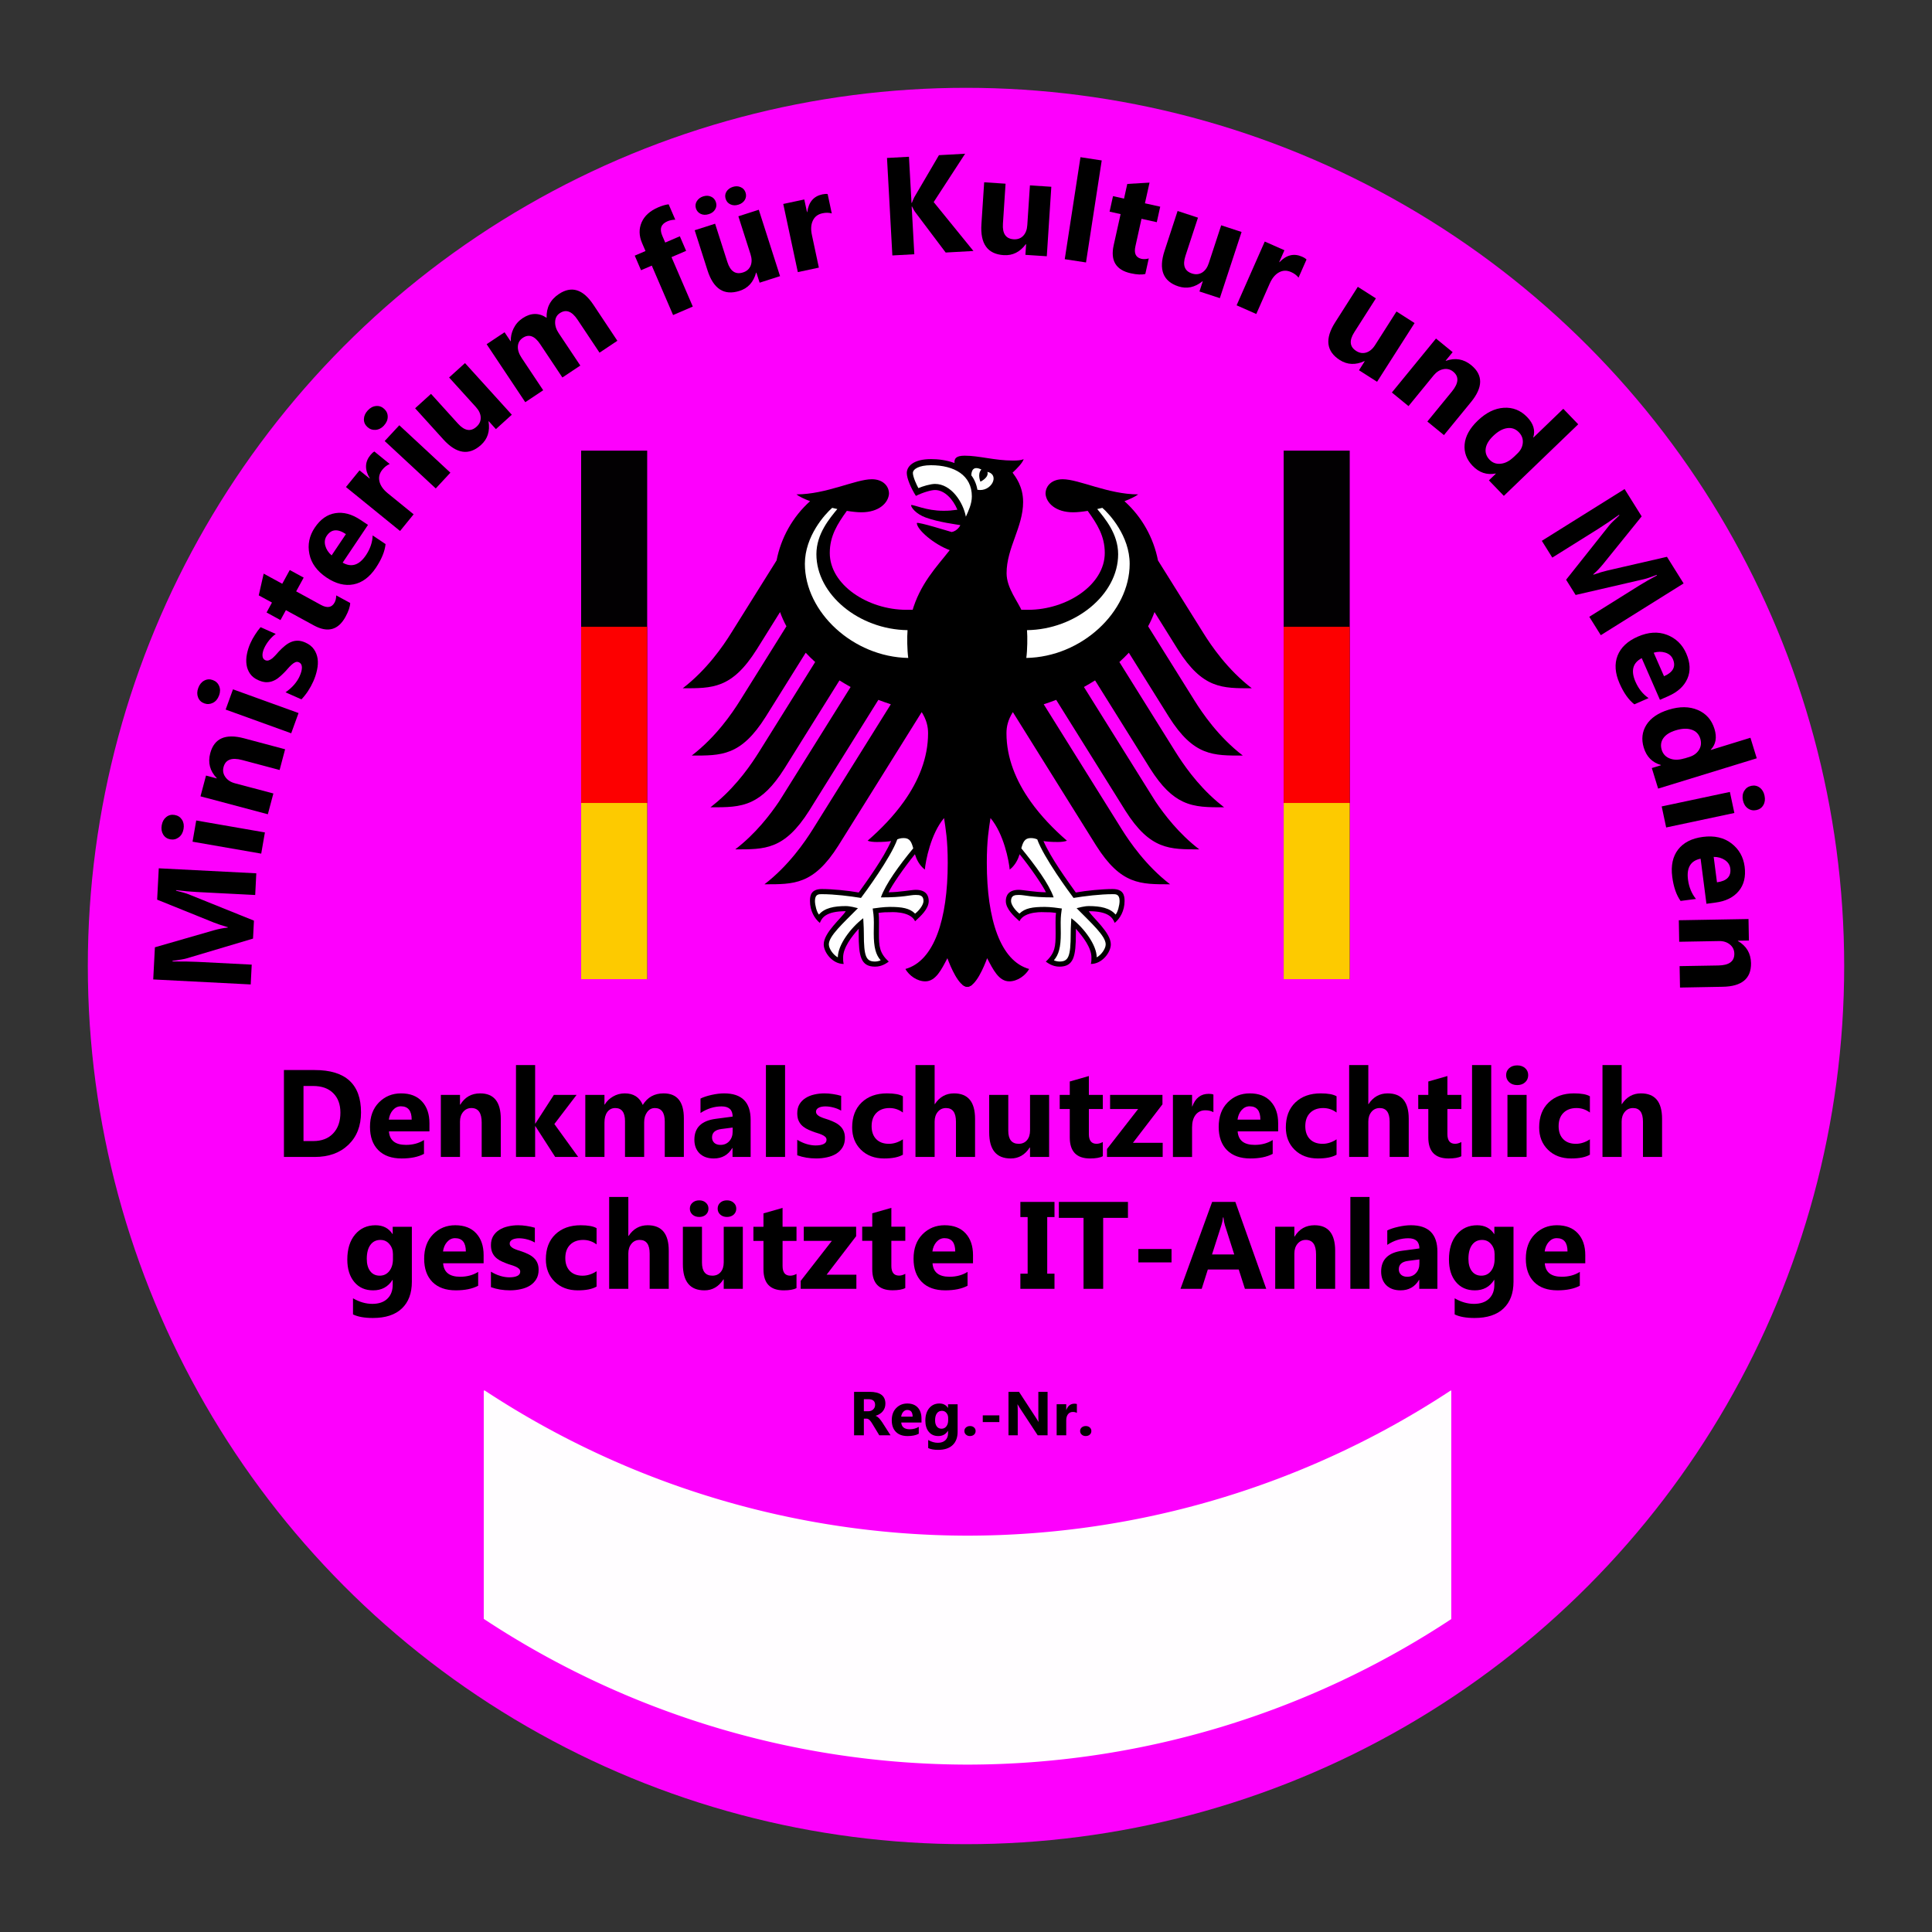 <?xml version="1.0" encoding="UTF-8" standalone="no"?>
<!-- Created with Inkscape (http://www.inkscape.org/) -->

<svg
   xmlns:dc="http://purl.org/dc/elements/1.1/"
   xmlns:cc="http://creativecommons.org/ns#"
   xmlns:rdf="http://www.w3.org/1999/02/22-rdf-syntax-ns#"
   xmlns:svg="http://www.w3.org/2000/svg"
   xmlns="http://www.w3.org/2000/svg"
   xmlns:xlink="http://www.w3.org/1999/xlink"
   xmlns:sodipodi="http://sodipodi.sourceforge.net/DTD/sodipodi-0.dtd"
   xmlns:inkscape="http://www.inkscape.org/namespaces/inkscape"
   width="44mm"
   height="44mm"
   viewBox="0 0 44 44"
   version="1.1"
   id="svg8"
   inkscape:version="0.92.3 (2405546, 2018-03-11)"
   sodipodi:docname="DRUCK_alternative.svg">
  <rect x="0" y="0" width="44" height="44" fill="#333333" stroke="none"/>
  <defs
     id="defs2">
    <circle
       style="opacity:0.99;fill:none;fill-opacity:1;stroke:none;stroke-width:0.02;stroke-linecap:round;stroke-linejoin:round;stroke-miterlimit:4;stroke-dasharray:none;stroke-dashoffset:0;stroke-opacity:1"
       id="path815-1-1"
       cx="275"
       cy="-22"
       r="15"
       transform="rotate(90)" />
  </defs>
  <sodipodi:namedview
     id="base"
     pagecolor="#ffffff"
     bordercolor="#666666"
     borderopacity="1.0"
     inkscape:pageopacity="0.0"
     inkscape:pageshadow="2"
     inkscape:zoom="5.6568542"
     inkscape:cx="75.663725"
     inkscape:cy="100.39544"
     inkscape:document-units="mm"
     inkscape:current-layer="flowRoot986-5"
     showgrid="false"
     showguides="true"
     inkscape:guide-bbox="true"
     inkscape:snap-bbox="true"
     inkscape:bbox-paths="true"
     inkscape:bbox-nodes="true"
     inkscape:snap-bbox-edge-midpoints="true"
     inkscape:snap-bbox-midpoints="true"
     inkscape:object-paths="true"
     inkscape:snap-intersection-paths="true"
     inkscape:object-nodes="true"
     inkscape:snap-smooth-nodes="true"
     inkscape:snap-midpoints="true"
     inkscape:window-width="1920"
     inkscape:window-height="1137"
     inkscape:window-x="1912"
     inkscape:window-y="1078"
     inkscape:window-maximized="1"
     inkscape:snap-global="true">
    <sodipodi:guide
       position="2,277.057"
       orientation="1,0"
       id="guide817"
       inkscape:locked="false"
       inkscape:label=""
       inkscape:color="rgb(0,0,255)" />
    <sodipodi:guide
       position="42,39.499"
       orientation="1,0"
       id="guide819"
       inkscape:locked="false"
       inkscape:label=""
       inkscape:color="rgb(0,0,255)" />
    <sodipodi:guide
       position="-13.229,2"
       orientation="0,1"
       id="guide821"
       inkscape:locked="false"
       inkscape:label=""
       inkscape:color="rgb(0,0,255)" />
    <sodipodi:guide
       position="-15.214,42.267"
       orientation="0,1"
       id="guide823"
       inkscape:locked="false"
       inkscape:label=""
       inkscape:color="rgb(0,0,255)" />
    <sodipodi:guide
       position="22,43.845"
       orientation="1,0"
       id="guide825"
       inkscape:locked="false"
       inkscape:label=""
       inkscape:color="rgb(0,0,255)" />
    <sodipodi:guide
       position="5.75,21.58"
       orientation="0,1"
       id="guide827"
       inkscape:locked="false"
       inkscape:label=""
       inkscape:color="rgb(0,0,255)" />
    <sodipodi:guide
       position="33,8.232"
       orientation="1,0"
       id="guide1406"
       inkscape:locked="false"
       inkscape:label=""
       inkscape:color="rgb(0,0,255)" />
    <sodipodi:guide
       position="14,40.504"
       orientation="1,0"
       id="guide1408"
       inkscape:locked="false"
       inkscape:label=""
       inkscape:color="rgb(0,0,255)" />
    <sodipodi:guide
       position="11,8.971"
       orientation="1,0"
       id="guide1504"
       inkscape:locked="false" />
    <sodipodi:guide
       position="34.5,8.004"
       orientation="1,0"
       id="guide1506"
       inkscape:locked="false" />
    <sodipodi:guide
       position="8.252,3.875"
       orientation="0,1"
       id="guide1508"
       inkscape:locked="false" />
    <sodipodi:guide
       position="35.097,12.381"
       orientation="0,1"
       id="guide977"
       inkscape:locked="false" />
  </sodipodi:namedview>
  <g
     inkscape:label="Layer 1"
     inkscape:groupmode="layer"
     id="layer1"
     transform="translate(0,-253)">
    <circle
       style="opacity:0.99;fill:#ff00ff;fill-opacity:1;stroke:none;stroke-width:0.026;stroke-linecap:round;stroke-linejoin:round;stroke-miterlimit:4;stroke-dasharray:none;stroke-dashoffset:0;stroke-opacity:1"
       id="path815"
       cx="22"
       cy="275"
       r="20" />
    <g
       id="g873"
       transform="matrix(0.054,0,0,0.054,15.549,263.378)">
      <g
         id="right">
        <path
           id="path848"
           d="m 118,65 h 27.65 c 16.26,0 32.34,-10.5 32.34,-23.98 0,-7.16 -3.21,-12.19 -7.2,-17.75 -2.34,0.38 -4.47,0.6 -6.14,0.6 -7.37,0 -11.36,-3.94 -11.64,-7.81 0,-3.49 2.82,-6.13 7.23,-6.13 6.85,0 19.27,6.39 31.83,6.39 -1.25,0.94 -3.3,1.92 -5.78,2.87 7.36,6.59 12.28,15.47 14.14,24.99 l 19.23,30.75 c 3.22,5.17 10.06,15.27 20.34,23.16 -12.43,0 -20.68,0.3 -31.19,-16.36 l -9.85,-15.78 c -0.73,2.05 -1.64,4.05 -2.69,6 l 19.59,31.36 c 3.27,5.22 10.01,15.23 20.35,23.16 -12.44,0 -20.69,0.3 -31.19,-16.35 L 188.14,83.1 c -1.25,1.35 -2.59,2.65 -3.99,3.92 l 23.8,38.12 c 2.96,4.69 8.7,13.28 17.39,20.73 l 2.96,2.42 c -6.65,0 -12.11,0.06 -17.35,-2.41 -4.56,-2.14 -8.96,-6.21 -13.84,-13.95 L 173.9,94.77 c -1.53,0.96 -3.09,1.89 -4.7,2.78 l 28.32,45.34 1.88,2.99 c 3.69,5.45 9.79,13.51 18.45,20.15 -12.43,0 -20.67,0.29 -31.2,-16.35 l -2.36,-3.8 -26.79,-42.9 c -1.73,0.66 -3.48,1.28 -5.26,1.86 l 25.62,41.04 7.33,11.74 c 3.22,5.13 10.1,15.27 20.34,23.14 -12.43,0 -20.67,0.28 -31.19,-16.36 l -11.57,-18.52 -23.55,-37.74 c -2.03,3.24 -2.69,6.07 -2.69,8.9 0,10.43 4.02,20.16 10.2,28.84 4.28,6.02 9.6,11.55 15.3,16.5 -0.88,0.39 -2.43,0.54 -3.87,0.54 -2.87,0 -4.73,-0.17 -6.03,-0.39 3.22,7.32 10.15,16.79 13.64,21.69 4.56,-0.82 11.19,-1.46 15.53,-1.46 4.53,0 5.04,2.66 5.04,5.03 0,4.13 -1.92,7.43 -4.17,9.26 -0.83,-2.15 -2.54,-4.94 -10.92,-4.94 1.61,2.76 9.29,8.98 9.29,13.99 0,3.3 -3.62,8.26 -8.42,8.26 0.28,-1.07 0.24,-2.06 0.24,-2.79 0,-4.03 -3.57,-8.77 -6.6,-12.08 0.09,0.98 0.04,0.88 0.04,2.02 0,9.58 -0.87,13.98 -6.94,13.98 -2.98,0 -5.03,-1.64 -5.74,-2.12 3.94,-3.65 4.14,-6.49 4.14,-11.87 l -0.03,-4.65 c -0.01,-1.22 0.02,-2.84 0.2,-4.02 -2.17,-0.3 -3.04,-0.3 -4.72,-0.3 0,0 -8.63,-0.68 -10.71,3.81 -2.34,-2.15 -5.74,-5.18 -5.74,-8.54 0,-2.2 1.05,-4.71 5.49,-4.71 1.68,0 6.98,1.03 11.42,1.03 -1.2,-2.66 -6.5,-10.41 -11.09,-16.04 -0.7,2.19 -1.78,4.56 -4.18,6.48 -0.33,-3.61 -2.46,-15.05 -8.11,-21.74 -0.66,4.51 -1.55,9.15 -1.55,18.93 0,23.79 5.72,41.36 17.86,44.73 -1.58,2.76 -4.93,5.21 -8.39,5.21 -4.44,0 -6.85,-5.03 -9.33,-9.76 -1.28,3.51 -4.83,12.07 -8.38,12.07 -0.7,0 -1.48,-0.38 -2,-0.85 z"
           inkscape:connector-curvature="0" />
        <path
           id="path850"
           d="m 188.49,45.61 c 0,-11.72 -8.52,-21 -11.52,-23.61 l -2.16,0.5 c 3.18,3.9 8.82,10.42 8.82,19.05 0,17 -17.96,31.75 -38.44,32.03 0.24,2.9 0.16,8.4 -0.29,11.72 23.25,-0.41 43.59,-19.33 43.59,-39.69 z m -32.06,140.68 c -9.91,0 -12.07,-1.04 -14.68,-1.04 -1.68,0 -3.29,0.17 -3.29,2.55 0,1.66 1.87,4.06 3.54,5.33 2.34,-2.32 5.54,-2.83 10.71,-2.83 2.41,0 5.71,0.47 7.17,0.68 -0.2,1.43 -0.49,3.27 -0.49,5.86 0,1.38 0.05,2.97 0.05,4.66 0,5.87 -0.86,8.97 -2.91,11.31 0.45,0.27 1.64,0.53 2.33,0.53 3.79,0 4.76,-1.96 4.76,-11.83 0,-2.98 0.26,-5.72 0.26,-6.44 5.3,4.04 10.71,11.28 10.71,16.5 1.73,-0.87 3.79,-3.5 3.79,-5.47 0,-3.55 -5.97,-8.86 -12.27,-15.26 0.88,-0.21 3.22,-0.89 5.14,-0.89 4.97,0 8.97,0.82 11.3,3.58 0.93,-1 1.69,-4.01 1.69,-5.74 0,-2.98 -1.71,-2.86 -2.94,-2.86 -5.28,0 -11.81,0.82 -16.48,1.58 -1.7,-2.25 -12.51,-16.9 -15.31,-24.7 -0.81,-0.3 -1.44,-0.54 -2.76,-0.54 -2.61,0 -3.27,1.83 -3.96,4.32 5.97,7.25 11.7,15.11 13.64,20.7 z"
           inkscape:connector-curvature="0"
           style="fill:#ffffff" />
      </g>
      <use
         id="use853"
         transform="scale(-1,1)"
         x="-240"
         xlink:href="#right"
         y="0"
         width="100%"
         height="100%" />
      <path
         id="path855"
         d="m 96.67,66 c 3.37,-12.02 10.46,-19.17 15.93,-26.17 -6.56,-2.39 -13.88,-8.62 -13.88,-11.45 0.83,-0.48 13.41,3.47 14.71,3.82 2.37,-0.46 3.64,-2.69 3.64,-2.92 -1.34,-0.23 -9.23,-1.24 -14.62,-3.21 -4.09,-1.5 -6.17,-4.22 -6.17,-5.25 1.32,-0.22 6.3,2.41 13.63,2.41 2.71,0 3.23,-0.11 5.93,-0.44 -1.89,-4.5 -5.45,-8.31 -9.44,-8.31 -1.61,0 -5.12,1 -8.06,2.48 -2.05,-3.19 -3.85,-7.37 -3.85,-9.66 0,-2.7 2.67,-5.86 10.2,-5.86 2.81,0 6.34,0.34 9.92,1.65 C 114.45,1.1 115.4,0 118.92,0 c 6.19,0 12.55,2.05 20.33,2.05 2.01,0 3.38,-0.09 4.54,-0.58 -0.5,1.56 -2.69,3.84 -4.68,5.69 1.23,1.69 4.44,5.77 4.44,12.37 0,10.6 -6.97,19.34 -6.97,30.04 0,6.37 4.89,11.99 6.68,16.43 z"
         inkscape:connector-curvature="0" />
      <path
         id="path857"
         d="m 119.41,25.73 c 1.08,-2.44 2.52,-5.36 2.52,-8.57 0,-8.9 -7.37,-13.14 -17.24,-13.14 -5.07,0 -7.63,1.64 -7.63,3.28 0,1.64 1.67,5.26 2.33,6.38 1.82,-0.8 5.1,-1.77 7.01,-1.77 6.77,0 11.83,7.59 13.01,13.82 z m 4.86,-11.36 c 5.76,1.12 9.69,-6.25 4.22,-7.56 0.76,2.43 -2.94,4.15 -2.94,4.15 0,0 -1.4,-3.28 0.41,-5.12 -3.34,-1.64 -4.19,0.35 -4.26,2.43 1.32,1.75 2.19,3.81 2.57,6.1 z"
         inkscape:connector-curvature="0"
         style="fill:#ffffff" />
    </g>
    <circle
       style="opacity:0.99;fill:none;fill-opacity:1;stroke:none;stroke-width:0.021;stroke-linecap:round;stroke-linejoin:round;stroke-miterlimit:4;stroke-dasharray:none;stroke-dashoffset:0;stroke-opacity:1"
       id="path815-1"
       cx="275"
       cy="-22"
       transform="rotate(90)"
       r="16.25" />
    <g
       aria-label="Geschütztes IT Industriedenkmal"
       transform="matrix(0.265,0,0,0.265,-79.046,222.942)"
       style="font-style:normal;font-variant:normal;font-weight:normal;font-stretch:normal;font-size:26.667px;line-height:1.25;font-family:'Anything Better';-inkscape-font-specification:'Anything Better, Normal';font-variant-ligatures:normal;font-variant-caps:normal;font-variant-numeric:normal;font-feature-settings:normal;text-align:center;letter-spacing:0px;word-spacing:0px;writing-mode:lr-tb;text-anchor:middle;fill:#000000;fill-opacity:1;stroke:none"
       id="flowRoot986">
      <g
         transform="translate(298.757,109.605)"
         style="font-style:normal;font-variant:normal;font-weight:normal;font-stretch:normal;font-size:26.667px;line-height:1.25;font-family:Ebrima;-inkscape-font-specification:Ebrima;font-variant-ligatures:normal;font-variant-caps:normal;font-variant-numeric:normal;font-feature-settings:normal;text-align:center;letter-spacing:0px;word-spacing:0px;writing-mode:lr-tb;text-anchor:middle;fill:#000000;fill-opacity:1;stroke:none"
         id="flowRoot1264" />
      <g
         aria-label="Denkmalschutzrechtlich geschütze IT-Anlage"
         transform="translate(363.032,107.056)"
         style="font-style:normal;font-variant:normal;font-weight:normal;font-stretch:normal;font-size:26.667px;line-height:1.25;font-family:'Anything Better';-inkscape-font-specification:'Anything Better, Normal';font-variant-ligatures:normal;font-variant-caps:normal;font-variant-numeric:normal;font-feature-settings:normal;text-align:center;letter-spacing:0px;word-spacing:0px;writing-mode:lr-tb;text-anchor:middle;fill:#000000;fill-opacity:1;stroke:none"
         id="flowRoot1272">
        <path
           d="m -40.344,105.8 v -7.469 h 2.646 q 3.979,0 3.979,3.641 0,1.745 -1.089,2.786 -1.083,1.042 -2.891,1.042 z m 1.682,-6.099 v 4.734 h 0.833 q 1.094,0 1.714,-0.656 0.625,-0.656 0.625,-1.786 0,-1.068 -0.62,-1.677 -0.615,-0.615 -1.729,-0.615 z"
           style="font-style:normal;font-variant:normal;font-weight:bold;font-stretch:normal;font-size:10.667px;font-family:Ebrima;-inkscape-font-specification:'Ebrima Bold'"
           id="path1282"
           inkscape:connector-curvature="0" />
        <path
           d="m -27.839,103.602 h -3.479 q 0.083,1.161 1.464,1.161 0.88,0 1.547,-0.417 v 1.188 q -0.74,0.396 -1.922,0.396 -1.292,0 -2.005,-0.714 -0.714,-0.719 -0.714,-2 0,-1.328 0.771,-2.104 0.771,-0.776 1.896,-0.776 1.167,0 1.802,0.693 0.641,0.693 0.641,1.88 z m -1.526,-1.01 q 0,-1.146 -0.927,-1.146 -0.396,0 -0.688,0.328 -0.286,0.328 -0.349,0.818 z"
           style="font-style:normal;font-variant:normal;font-weight:bold;font-stretch:normal;font-size:10.667px;font-family:Ebrima;-inkscape-font-specification:'Ebrima Bold'"
           id="path1284"
           inkscape:connector-curvature="0" />
        <path
           d="m -21.708,105.8 h -1.641 v -2.964 q 0,-1.24 -0.885,-1.24 -0.427,0 -0.703,0.328 -0.276,0.328 -0.276,0.833 v 3.042 h -1.646 v -5.333 h 1.646 v 0.844 h 0.021 q 0.589,-0.974 1.714,-0.974 1.771,0 1.771,2.198 z"
           style="font-style:normal;font-variant:normal;font-weight:bold;font-stretch:normal;font-size:10.667px;font-family:Ebrima;-inkscape-font-specification:'Ebrima Bold'"
           id="path1286"
           inkscape:connector-curvature="0" />
        <path
           d="m -15.057,105.8 h -1.974 l -1.703,-2.646 h -0.021 v 2.646 h -1.646 v -7.896 h 1.646 v 5.026 h 0.021 l 1.589,-2.464 h 1.953 l -1.911,2.505 z"
           style="font-style:normal;font-variant:normal;font-weight:bold;font-stretch:normal;font-size:10.667px;font-family:Ebrima;-inkscape-font-specification:'Ebrima Bold'"
           id="path1288"
           inkscape:connector-curvature="0" />
        <path
           d="m -5.974,105.8 h -1.641 v -3.042 q 0,-1.161 -0.854,-1.161 -0.406,0 -0.661,0.349 -0.255,0.349 -0.255,0.87 v 2.984 h -1.646 v -3.073 q 0,-1.13 -0.839,-1.13 -0.422,0 -0.677,0.333 -0.25,0.333 -0.25,0.906 v 2.964 h -1.646 v -5.333 h 1.646 v 0.833 h 0.021 q 0.255,-0.427 0.714,-0.693 0.464,-0.271 1.01,-0.271 1.13,0 1.547,0.995 0.609,-0.995 1.792,-0.995 1.74,0 1.74,2.146 z"
           style="font-style:normal;font-variant:normal;font-weight:bold;font-stretch:normal;font-size:10.667px;font-family:Ebrima;-inkscape-font-specification:'Ebrima Bold'"
           id="path1290"
           inkscape:connector-curvature="0" />
        <path
           d="M -0.234,105.8 H -1.792 v -0.766 h -0.021 q -0.536,0.896 -1.589,0.896 -0.776,0 -1.224,-0.438 -0.443,-0.443 -0.443,-1.177 0,-1.552 1.839,-1.792 l 1.448,-0.193 q 0,-0.875 -0.948,-0.875 -0.953,0 -1.813,0.568 v -1.24 q 0.344,-0.177 0.938,-0.312 0.599,-0.135 1.089,-0.135 2.281,0 2.281,2.276 z m -1.547,-2.167 v -0.359 l -0.969,0.125 q -0.802,0.104 -0.802,0.724 0,0.281 0.193,0.464 0.198,0.177 0.531,0.177 0.464,0 0.755,-0.318 0.292,-0.323 0.292,-0.812 z"
           style="font-style:normal;font-variant:normal;font-weight:bold;font-stretch:normal;font-size:10.667px;font-family:Ebrima;-inkscape-font-specification:'Ebrima Bold'"
           id="path1292"
           inkscape:connector-curvature="0" />
        <path
           d="M 2.724,105.8 H 1.078 v -7.896 h 1.646 z"
           style="font-style:normal;font-variant:normal;font-weight:bold;font-stretch:normal;font-size:10.667px;font-family:Ebrima;-inkscape-font-specification:'Ebrima Bold'"
           id="path1294"
           inkscape:connector-curvature="0" />
        <path
           d="m 3.771,105.659 v -1.333 q 0.406,0.245 0.807,0.365 0.406,0.12 0.766,0.12 0.438,0 0.688,-0.12 0.255,-0.12 0.255,-0.365 0,-0.156 -0.115,-0.26 -0.115,-0.104 -0.297,-0.182 -0.177,-0.078 -0.391,-0.141 -0.214,-0.062 -0.411,-0.141 -0.318,-0.12 -0.562,-0.255 -0.24,-0.141 -0.406,-0.323 -0.161,-0.182 -0.25,-0.422 -0.083,-0.24 -0.083,-0.568 0,-0.448 0.193,-0.771 0.198,-0.323 0.521,-0.526 0.328,-0.208 0.745,-0.302 0.422,-0.099 0.875,-0.099 0.354,0 0.719,0.057 0.365,0.052 0.719,0.156 v 1.271 q -0.312,-0.182 -0.672,-0.271 -0.354,-0.094 -0.698,-0.094 -0.161,0 -0.307,0.031 -0.141,0.026 -0.25,0.083 -0.109,0.052 -0.172,0.141 -0.062,0.083 -0.062,0.193 0,0.146 0.094,0.25 0.094,0.104 0.245,0.182 0.151,0.073 0.333,0.135 0.188,0.057 0.37,0.12 0.328,0.115 0.594,0.25 0.266,0.135 0.453,0.318 0.193,0.182 0.292,0.427 0.104,0.245 0.104,0.583 0,0.474 -0.208,0.812 -0.203,0.333 -0.547,0.547 -0.339,0.208 -0.786,0.302 -0.443,0.099 -0.922,0.099 -0.88,0 -1.63,-0.271 z"
           style="font-style:normal;font-variant:normal;font-weight:bold;font-stretch:normal;font-size:10.667px;font-family:Ebrima;-inkscape-font-specification:'Ebrima Bold'"
           id="path1296"
           inkscape:connector-curvature="0" />
        <path
           d="m 12.849,105.607 q -0.557,0.323 -1.609,0.323 -1.229,0 -1.99,-0.745 -0.76,-0.745 -0.76,-1.922 0,-1.359 0.812,-2.141 0.818,-0.786 2.182,-0.786 0.943,0 1.365,0.25 v 1.396 q -0.516,-0.385 -1.151,-0.385 -0.708,0 -1.125,0.417 -0.411,0.411 -0.411,1.141 0,0.708 0.396,1.115 0.396,0.401 1.089,0.401 0.615,0 1.203,-0.385 z"
           style="font-style:normal;font-variant:normal;font-weight:bold;font-stretch:normal;font-size:10.667px;font-family:Ebrima;-inkscape-font-specification:'Ebrima Bold'"
           id="path1298"
           inkscape:connector-curvature="0" />
        <path
           d="m 19.052,105.8 h -1.641 v -3.031 q 0,-1.172 -0.854,-1.172 -0.438,0 -0.708,0.328 -0.271,0.328 -0.271,0.833 v 3.042 H 13.932 v -7.896 h 1.646 v 3.354 h 0.021 q 0.604,-0.922 1.641,-0.922 1.812,0 1.812,2.188 z"
           style="font-style:normal;font-variant:normal;font-weight:bold;font-stretch:normal;font-size:10.667px;font-family:Ebrima;-inkscape-font-specification:'Ebrima Bold'"
           id="path1300"
           inkscape:connector-curvature="0" />
        <path
           d="m 25.417,105.8 h -1.641 v -0.812 H 23.75 q -0.609,0.943 -1.63,0.943 -1.854,0 -1.854,-2.245 v -3.219 h 1.641 v 3.073 q 0,1.13 0.896,1.13 0.443,0 0.708,-0.307 0.266,-0.312 0.266,-0.844 v -3.052 h 1.641 z"
           style="font-style:normal;font-variant:normal;font-weight:bold;font-stretch:normal;font-size:10.667px;font-family:Ebrima;-inkscape-font-specification:'Ebrima Bold'"
           id="path1302"
           inkscape:connector-curvature="0" />
        <path
           d="m 30.031,105.737 q -0.365,0.193 -1.099,0.193 -1.74,0 -1.74,-1.807 v -2.443 h -0.865 v -1.214 h 0.865 v -1.151 l 1.641,-0.469 v 1.62 h 1.198 v 1.214 h -1.198 v 2.156 q 0,0.833 0.661,0.833 0.26,0 0.536,-0.151 z"
           style="font-style:normal;font-variant:normal;font-weight:bold;font-stretch:normal;font-size:10.667px;font-family:Ebrima;-inkscape-font-specification:'Ebrima Bold'"
           id="path1304"
           inkscape:connector-curvature="0" />
        <path
           d="m 35.177,105.8 h -4.786 v -0.682 l 2.677,-3.438 h -2.411 v -1.214 h 4.5 v 0.812 l -2.536,3.307 h 2.557 z"
           style="font-style:normal;font-variant:normal;font-weight:bold;font-stretch:normal;font-size:10.667px;font-family:Ebrima;-inkscape-font-specification:'Ebrima Bold'"
           id="path1306"
           inkscape:connector-curvature="0" />
        <path
           d="m 39.536,101.951 q -0.297,-0.161 -0.693,-0.161 -0.536,0 -0.839,0.396 -0.302,0.391 -0.302,1.068 v 2.547 H 36.057 v -5.333 h 1.646 v 0.99 h 0.021 q 0.391,-1.083 1.406,-1.083 0.26,0 0.406,0.062 z"
           style="font-style:normal;font-variant:normal;font-weight:bold;font-stretch:normal;font-size:10.667px;font-family:Ebrima;-inkscape-font-specification:'Ebrima Bold'"
           id="path1308"
           inkscape:connector-curvature="0" />
        <path
           d="M 45.099,103.602 H 41.62 q 0.083,1.161 1.464,1.161 0.88,0 1.547,-0.417 v 1.188 q -0.74,0.396 -1.922,0.396 -1.292,0 -2.005,-0.714 -0.714,-0.719 -0.714,-2 0,-1.328 0.771,-2.104 0.771,-0.776 1.896,-0.776 1.167,0 1.802,0.693 0.641,0.693 0.641,1.88 z m -1.526,-1.01 q 0,-1.146 -0.927,-1.146 -0.396,0 -0.688,0.328 -0.286,0.328 -0.349,0.818 z"
           style="font-style:normal;font-variant:normal;font-weight:bold;font-stretch:normal;font-size:10.667px;font-family:Ebrima;-inkscape-font-specification:'Ebrima Bold'"
           id="path1310"
           inkscape:connector-curvature="0" />
        <path
           d="m 50.12,105.607 q -0.557,0.323 -1.609,0.323 -1.229,0 -1.99,-0.745 -0.76,-0.745 -0.76,-1.922 0,-1.359 0.812,-2.141 0.818,-0.786 2.182,-0.786 0.943,0 1.365,0.25 v 1.396 q -0.516,-0.385 -1.151,-0.385 -0.708,0 -1.125,0.417 -0.411,0.411 -0.411,1.141 0,0.708 0.396,1.115 0.396,0.401 1.089,0.401 0.615,0 1.203,-0.385 z"
           style="font-style:normal;font-variant:normal;font-weight:bold;font-stretch:normal;font-size:10.667px;font-family:Ebrima;-inkscape-font-specification:'Ebrima Bold'"
           id="path1312"
           inkscape:connector-curvature="0" />
        <path
           d="m 56.323,105.8 h -1.641 v -3.031 q 0,-1.172 -0.854,-1.172 -0.438,0 -0.708,0.328 -0.271,0.328 -0.271,0.833 v 3.042 h -1.646 v -7.896 h 1.646 v 3.354 h 0.021 q 0.604,-0.922 1.641,-0.922 1.812,0 1.812,2.188 z"
           style="font-style:normal;font-variant:normal;font-weight:bold;font-stretch:normal;font-size:10.667px;font-family:Ebrima;-inkscape-font-specification:'Ebrima Bold'"
           id="path1314"
           inkscape:connector-curvature="0" />
        <path
           d="m 60.844,105.737 q -0.365,0.193 -1.099,0.193 -1.74,0 -1.74,-1.807 v -2.443 h -0.865 v -1.214 h 0.865 v -1.151 l 1.641,-0.469 v 1.62 h 1.198 v 1.214 h -1.198 v 2.156 q 0,0.833 0.661,0.833 0.26,0 0.536,-0.151 z"
           style="font-style:normal;font-variant:normal;font-weight:bold;font-stretch:normal;font-size:10.667px;font-family:Ebrima;-inkscape-font-specification:'Ebrima Bold'"
           id="path1316"
           inkscape:connector-curvature="0" />
        <path
           d="m 63.411,105.8 h -1.646 v -7.896 h 1.646 z"
           style="font-style:normal;font-variant:normal;font-weight:bold;font-stretch:normal;font-size:10.667px;font-family:Ebrima;-inkscape-font-specification:'Ebrima Bold'"
           id="path1318"
           inkscape:connector-curvature="0" />
        <path
           d="m 65.641,99.623 q -0.417,0 -0.682,-0.245 -0.266,-0.25 -0.266,-0.609 0,-0.37 0.266,-0.604 0.266,-0.234 0.682,-0.234 0.422,0 0.682,0.234 0.266,0.234 0.266,0.604 0,0.375 -0.266,0.615 -0.26,0.24 -0.682,0.24 z m 0.812,6.177 H 64.807 v -5.333 h 1.646 z"
           style="font-style:normal;font-variant:normal;font-weight:bold;font-stretch:normal;font-size:10.667px;font-family:Ebrima;-inkscape-font-specification:'Ebrima Bold'"
           id="path1320"
           inkscape:connector-curvature="0" />
        <path
           d="m 71.891,105.607 q -0.557,0.323 -1.609,0.323 -1.229,0 -1.99,-0.745 -0.76,-0.745 -0.76,-1.922 0,-1.359 0.812,-2.141 0.818,-0.786 2.182,-0.786 0.943,0 1.365,0.25 v 1.396 q -0.516,-0.385 -1.151,-0.385 -0.708,0 -1.125,0.417 -0.411,0.411 -0.411,1.141 0,0.708 0.396,1.115 0.396,0.401 1.089,0.401 0.615,0 1.203,-0.385 z"
           style="font-style:normal;font-variant:normal;font-weight:bold;font-stretch:normal;font-size:10.667px;font-family:Ebrima;-inkscape-font-specification:'Ebrima Bold'"
           id="path1322"
           inkscape:connector-curvature="0" />
        <path
           d="m 78.094,105.8 h -1.641 v -3.031 q 0,-1.172 -0.854,-1.172 -0.438,0 -0.708,0.328 -0.271,0.328 -0.271,0.833 v 3.042 h -1.646 v -7.896 h 1.646 v 3.354 h 0.021 q 0.604,-0.922 1.641,-0.922 1.812,0 1.812,2.188 z"
           style="font-style:normal;font-variant:normal;font-weight:bold;font-stretch:normal;font-size:10.667px;font-family:Ebrima;-inkscape-font-specification:'Ebrima Bold'"
           id="path1324"
           inkscape:connector-curvature="0" />
        <path
           d="m -29.35,116.524 q 0,1.484 -0.859,2.297 -0.859,0.818 -2.49,0.818 -1.078,0 -1.708,-0.307 v -1.385 q 0.823,0.479 1.661,0.479 0.833,0 1.292,-0.443 0.458,-0.438 0.458,-1.193 v -0.422 h -0.021 q -0.562,0.896 -1.661,0.896 -1.021,0 -1.62,-0.719 -0.599,-0.719 -0.599,-1.927 0,-1.354 0.667,-2.151 0.667,-0.797 1.755,-0.797 0.974,0 1.458,0.75 h 0.021 v -0.62 h 1.646 z m -1.625,-1.953 v -0.422 q 0,-0.505 -0.302,-0.859 -0.297,-0.359 -0.776,-0.359 -0.547,0 -0.859,0.427 -0.312,0.427 -0.312,1.203 0,0.667 0.297,1.057 0.297,0.385 0.812,0.385 0.51,0 0.823,-0.391 0.318,-0.396 0.318,-1.042 z"
           style="font-style:normal;font-variant:normal;font-weight:bold;font-stretch:normal;font-size:10.667px;font-family:Ebrima;-inkscape-font-specification:'Ebrima Bold'"
           id="path1326"
           inkscape:connector-curvature="0" />
        <path
           d="m -23.183,114.935 h -3.479 q 0.083,1.161 1.464,1.161 0.88,0 1.547,-0.417 v 1.188 q -0.74,0.396 -1.922,0.396 -1.292,0 -2.005,-0.714 -0.714,-0.719 -0.714,-2 0,-1.328 0.771,-2.104 0.771,-0.776 1.896,-0.776 1.167,0 1.802,0.693 0.641,0.693 0.641,1.88 z m -1.526,-1.01 q 0,-1.146 -0.927,-1.146 -0.396,0 -0.688,0.328 -0.286,0.328 -0.349,0.818 z"
           style="font-style:normal;font-variant:normal;font-weight:bold;font-stretch:normal;font-size:10.667px;font-family:Ebrima;-inkscape-font-specification:'Ebrima Bold'"
           id="path1328"
           inkscape:connector-curvature="0" />
        <path
           d="m -22.553,116.993 v -1.333 q 0.406,0.245 0.807,0.365 0.406,0.12 0.766,0.12 0.438,0 0.688,-0.12 0.255,-0.12 0.255,-0.365 0,-0.156 -0.115,-0.26 -0.115,-0.104 -0.297,-0.182 -0.177,-0.078 -0.391,-0.141 -0.214,-0.062 -0.411,-0.141 -0.318,-0.12 -0.562,-0.255 -0.24,-0.141 -0.406,-0.323 -0.161,-0.182 -0.25,-0.422 -0.083,-0.24 -0.083,-0.568 0,-0.448 0.193,-0.771 0.198,-0.323 0.521,-0.526 0.328,-0.208 0.745,-0.302 0.422,-0.099 0.875,-0.099 0.354,0 0.719,0.057 0.365,0.052 0.719,0.156 v 1.271 q -0.312,-0.182 -0.672,-0.271 -0.354,-0.094 -0.698,-0.094 -0.161,0 -0.307,0.031 -0.141,0.026 -0.25,0.083 -0.109,0.052 -0.172,0.141 -0.062,0.083 -0.062,0.193 0,0.146 0.094,0.25 0.094,0.104 0.245,0.182 0.151,0.073 0.333,0.135 0.188,0.057 0.37,0.12 0.328,0.115 0.594,0.25 0.266,0.135 0.453,0.318 0.193,0.182 0.292,0.427 0.104,0.245 0.104,0.583 0,0.474 -0.208,0.812 -0.203,0.333 -0.547,0.547 -0.339,0.208 -0.786,0.302 -0.443,0.099 -0.922,0.099 -0.88,0 -1.63,-0.271 z"
           style="font-style:normal;font-variant:normal;font-weight:bold;font-stretch:normal;font-size:10.667px;font-family:Ebrima;-inkscape-font-specification:'Ebrima Bold'"
           id="path1330"
           inkscape:connector-curvature="0" />
        <path
           d="m -13.475,116.941 q -0.557,0.323 -1.609,0.323 -1.229,0 -1.99,-0.745 -0.76,-0.745 -0.76,-1.922 0,-1.359 0.812,-2.141 0.818,-0.786 2.182,-0.786 0.943,0 1.365,0.25 v 1.396 q -0.516,-0.385 -1.151,-0.385 -0.708,0 -1.125,0.417 -0.411,0.411 -0.411,1.141 0,0.708 0.396,1.115 0.396,0.401 1.089,0.401 0.615,0 1.203,-0.385 z"
           style="font-style:normal;font-variant:normal;font-weight:bold;font-stretch:normal;font-size:10.667px;font-family:Ebrima;-inkscape-font-specification:'Ebrima Bold'"
           id="path1332"
           inkscape:connector-curvature="0" />
        <path
           d="m -7.272,117.133 h -1.641 v -3.031 q 0,-1.172 -0.854,-1.172 -0.438,0 -0.708,0.328 -0.271,0.328 -0.271,0.833 v 3.042 h -1.646 v -7.896 h 1.646 v 3.354 h 0.021 q 0.604,-0.922 1.641,-0.922 1.813,0 1.813,2.188 z"
           style="font-style:normal;font-variant:normal;font-weight:bold;font-stretch:normal;font-size:10.667px;font-family:Ebrima;-inkscape-font-specification:'Ebrima Bold'"
           id="path1334"
           inkscape:connector-curvature="0" />
        <path
           d="M -0.907,117.133 H -2.548 v -0.812 h -0.026 q -0.609,0.943 -1.63,0.943 -1.854,0 -1.854,-2.245 v -3.219 h 1.641 v 3.073 q 0,1.13 0.896,1.13 0.443,0 0.708,-0.307 0.266,-0.312 0.266,-0.844 v -3.052 h 1.641 z m -1.365,-6.177 q -0.349,0 -0.573,-0.203 -0.224,-0.203 -0.224,-0.51 0,-0.318 0.224,-0.516 0.224,-0.198 0.573,-0.198 0.349,0 0.573,0.203 0.229,0.198 0.229,0.51 0,0.312 -0.224,0.516 -0.224,0.198 -0.578,0.198 z m -2.385,0 q -0.354,0 -0.578,-0.203 -0.224,-0.208 -0.224,-0.51 0,-0.312 0.229,-0.51 0.229,-0.203 0.573,-0.203 0.354,0 0.573,0.203 0.224,0.198 0.224,0.51 0,0.318 -0.224,0.516 -0.219,0.198 -0.573,0.198 z"
           style="font-style:normal;font-variant:normal;font-weight:bold;font-stretch:normal;font-size:10.667px;font-family:Ebrima;-inkscape-font-specification:'Ebrima Bold'"
           id="path1336"
           inkscape:connector-curvature="0" />
        <path
           d="m 3.707,117.071 q -0.365,0.193 -1.099,0.193 -1.74,0 -1.74,-1.807 v -2.443 h -0.865 v -1.214 h 0.865 v -1.151 l 1.641,-0.469 v 1.62 h 1.198 v 1.214 H 2.51 v 2.156 q 0,0.833 0.661,0.833 0.26,0 0.536,-0.151 z"
           style="font-style:normal;font-variant:normal;font-weight:bold;font-stretch:normal;font-size:10.667px;font-family:Ebrima;-inkscape-font-specification:'Ebrima Bold'"
           id="path1338"
           inkscape:connector-curvature="0" />
        <path
           d="m 8.853,117.133 h -4.786 v -0.682 l 2.677,-3.438 H 4.332 v -1.214 h 4.5 v 0.812 l -2.536,3.307 h 2.557 z"
           style="font-style:normal;font-variant:normal;font-weight:bold;font-stretch:normal;font-size:10.667px;font-family:Ebrima;-inkscape-font-specification:'Ebrima Bold'"
           id="path1340"
           inkscape:connector-curvature="0" />
        <path
           d="m 18.875,114.935 h -3.479 q 0.083,1.161 1.464,1.161 0.88,0 1.547,-0.417 v 1.188 q -0.74,0.396 -1.922,0.396 -1.292,0 -2.005,-0.714 -0.714,-0.719 -0.714,-2 0,-1.328 0.771,-2.104 0.771,-0.776 1.896,-0.776 1.167,0 1.802,0.693 0.641,0.693 0.641,1.88 z m -1.526,-1.01 q 0,-1.146 -0.927,-1.146 -0.396,0 -0.688,0.328 -0.286,0.328 -0.349,0.818 z"
           style="font-style:normal;font-variant:normal;font-weight:bold;font-stretch:normal;font-size:10.667px;font-family:Ebrima;-inkscape-font-specification:'Ebrima Bold'"
           id="path1342"
           inkscape:connector-curvature="0" />
        <path
           d="m 25.879,109.664 v 1.302 h -0.625 v 4.865 h 0.625 v 1.302 h -2.932 v -1.302 h 0.625 v -4.865 h -0.625 v -1.302 z"
           style="font-style:normal;font-variant:normal;font-weight:bold;font-stretch:normal;font-size:10.667px;font-family:Ebrima;-inkscape-font-specification:'Ebrima Bold'"
           id="path1344"
           inkscape:connector-curvature="0" />
        <path
           d="m 32.192,111.034 h -2.13 v 6.099 h -1.688 v -6.099 h -2.12 v -1.37 h 5.938 z"
           style="font-style:normal;font-variant:normal;font-weight:bold;font-stretch:normal;font-size:10.667px;font-family:Ebrima;-inkscape-font-specification:'Ebrima Bold'"
           id="path1346"
           inkscape:connector-curvature="0" />
        <path
           d="m 35.937,114.862 h -2.849 v -1.151 h 2.849 z"
           style="font-style:normal;font-variant:normal;font-weight:bold;font-stretch:normal;font-size:10.667px;font-family:Ebrima;-inkscape-font-specification:'Ebrima Bold'"
           id="path1348"
           inkscape:connector-curvature="0" />
        <path
           d="m 44.077,117.133 h -1.833 l -0.531,-1.661 h -2.656 l -0.526,1.661 h -1.823 l 2.719,-7.469 h 1.995 z m -2.75,-2.953 -0.802,-2.51 q -0.089,-0.281 -0.125,-0.672 h -0.042 q -0.026,0.328 -0.13,0.651 l -0.812,2.531 z"
           style="font-style:normal;font-variant:normal;font-weight:bold;font-stretch:normal;font-size:10.667px;font-family:Ebrima;-inkscape-font-specification:'Ebrima Bold'"
           id="path1350"
           inkscape:connector-curvature="0" />
        <path
           d="m 49.999,117.133 h -1.641 v -2.964 q 0,-1.24 -0.885,-1.24 -0.427,0 -0.703,0.328 -0.276,0.328 -0.276,0.833 v 3.042 h -1.646 v -5.333 h 1.646 v 0.844 h 0.021 q 0.589,-0.974 1.714,-0.974 1.771,0 1.771,2.198 z"
           style="font-style:normal;font-variant:normal;font-weight:bold;font-stretch:normal;font-size:10.667px;font-family:Ebrima;-inkscape-font-specification:'Ebrima Bold'"
           id="path1352"
           inkscape:connector-curvature="0" />
        <path
           d="M 52.952,117.133 H 51.306 v -7.896 h 1.646 z"
           style="font-style:normal;font-variant:normal;font-weight:bold;font-stretch:normal;font-size:10.667px;font-family:Ebrima;-inkscape-font-specification:'Ebrima Bold'"
           id="path1354"
           inkscape:connector-curvature="0" />
        <path
           d="m 58.786,117.133 h -1.557 v -0.766 h -0.021 q -0.536,0.896 -1.589,0.896 -0.776,0 -1.224,-0.438 -0.443,-0.443 -0.443,-1.177 0,-1.552 1.839,-1.792 l 1.448,-0.193 q 0,-0.875 -0.948,-0.875 -0.953,0 -1.812,0.568 v -1.24 q 0.344,-0.177 0.938,-0.312 0.599,-0.135 1.089,-0.135 2.281,0 2.281,2.276 z m -1.547,-2.167 v -0.359 l -0.969,0.125 q -0.802,0.104 -0.802,0.724 0,0.281 0.193,0.464 0.198,0.177 0.531,0.177 0.464,0 0.755,-0.318 0.292,-0.323 0.292,-0.812 z"
           style="font-style:normal;font-variant:normal;font-weight:bold;font-stretch:normal;font-size:10.667px;font-family:Ebrima;-inkscape-font-specification:'Ebrima Bold'"
           id="path1356"
           inkscape:connector-curvature="0" />
        <path
           d="m 65.327,116.524 q 0,1.484 -0.859,2.297 -0.859,0.818 -2.49,0.818 -1.078,0 -1.708,-0.307 v -1.385 q 0.823,0.479 1.661,0.479 0.833,0 1.292,-0.443 0.458,-0.438 0.458,-1.193 v -0.422 h -0.021 q -0.562,0.896 -1.661,0.896 -1.021,0 -1.62,-0.719 -0.599,-0.719 -0.599,-1.927 0,-1.354 0.667,-2.151 0.667,-0.797 1.755,-0.797 0.974,0 1.458,0.75 h 0.021 v -0.62 h 1.646 z m -1.625,-1.953 v -0.422 q 0,-0.505 -0.302,-0.859 -0.297,-0.359 -0.776,-0.359 -0.547,0 -0.859,0.427 -0.312,0.427 -0.312,1.203 0,0.667 0.297,1.057 0.297,0.385 0.812,0.385 0.51,0 0.823,-0.391 0.318,-0.396 0.318,-1.042 z"
           style="font-style:normal;font-variant:normal;font-weight:bold;font-stretch:normal;font-size:10.667px;font-family:Ebrima;-inkscape-font-specification:'Ebrima Bold'"
           id="path1358"
           inkscape:connector-curvature="0" />
        <path
           d="m 71.494,114.935 h -3.479 q 0.083,1.161 1.464,1.161 0.88,0 1.547,-0.417 v 1.188 q -0.74,0.396 -1.922,0.396 -1.292,0 -2.005,-0.714 -0.714,-0.719 -0.714,-2 0,-1.328 0.771,-2.104 0.771,-0.776 1.896,-0.776 1.167,0 1.802,0.693 0.641,0.693 0.641,1.88 z m -1.526,-1.01 q 0,-1.146 -0.927,-1.146 -0.396,0 -0.688,0.328 -0.286,0.328 -0.349,0.818 z"
           style="font-style:normal;font-variant:normal;font-weight:bold;font-stretch:normal;font-size:10.667px;font-family:Ebrima;-inkscape-font-specification:'Ebrima Bold'"
           id="path1360"
           inkscape:connector-curvature="0" />
        <path
           d="m 13.056,117.065 q -0.365,0.193 -1.099,0.193 -1.74,0 -1.74,-1.807 v -2.443 H 9.353 v -1.214 h 0.865 v -1.151 l 1.641,-0.469 v 1.62 h 1.198 v 1.214 h -1.198 v 2.156 q 0,0.833 0.661,0.833 0.26,0 0.536,-0.151 z"
           style="font-style:normal;font-variant:normal;font-weight:bold;font-stretch:normal;font-size:10.667px;line-height:1.25;font-family:Ebrima;-inkscape-font-specification:'Ebrima Bold';font-variant-ligatures:normal;font-variant-caps:normal;font-variant-numeric:normal;font-feature-settings:normal;text-align:center;letter-spacing:0px;word-spacing:0px;writing-mode:lr-tb;text-anchor:middle;fill:#000000;fill-opacity:1;stroke:none"
           id="path1338-1"
           inkscape:connector-curvature="0" />
      </g>
    </g>
    <flowRoot
       xml:space="preserve"
       id="flowRoot1106"
       style="font-style:normal;font-variant:normal;font-weight:normal;font-stretch:normal;font-size:26.667px;line-height:1.25;font-family:'Anything Better';-inkscape-font-specification:'Anything Better, Normal';font-variant-ligatures:normal;font-variant-caps:normal;font-variant-numeric:normal;font-feature-settings:normal;text-align:center;letter-spacing:0px;word-spacing:0px;writing-mode:lr-tb;text-anchor:middle;fill:#000000;fill-opacity:1;stroke:none"
       transform="matrix(0.265,0,0,0.265,0,253)"><flowRegion
         id="flowRegion1108"><rect
           id="rect1110"
           width="120.12"
           height="31.25"
           x="7.559"
           y="168.621" /></flowRegion><flowPara
         id="flowPara1112" /></flowRoot>    <g
       aria-label="Geschütztes IT Industriedenkmal"
       transform="matrix(0.265,0,0,0.265,-75.355,234.897)"
       style="font-style:normal;font-variant:normal;font-weight:normal;font-stretch:normal;font-size:26.667px;line-height:1.25;font-family:'Anything Better';-inkscape-font-specification:'Anything Better, Normal';font-variant-ligatures:normal;font-variant-caps:normal;font-variant-numeric:normal;font-feature-settings:normal;text-align:center;letter-spacing:0px;word-spacing:0px;writing-mode:lr-tb;text-anchor:middle;fill:#000000;fill-opacity:1;stroke:none"
       id="flowRoot986-5">
      <g
         aria-label="Reg.-Nr."
         transform="translate(257.386,4.482)"
         style="font-style:normal;font-variant:normal;font-weight:normal;font-stretch:normal;font-size:26.667px;line-height:1.25;font-family:'Anything Better';-inkscape-font-specification:'Anything Better, Normal';font-variant-ligatures:normal;font-variant-caps:normal;font-variant-numeric:normal;font-feature-settings:normal;text-align:center;letter-spacing:0px;word-spacing:0px;writing-mode:lr-tb;text-anchor:middle;fill:#000000;fill-opacity:1;stroke:none"
         id="flowRoot1256">
        <path
           d="m 103.505,187.181 h -0.966 l -0.581,-0.961 q -0.065,-0.109 -0.125,-0.195 -0.06,-0.086 -0.122,-0.146 -0.06,-0.062 -0.128,-0.094 -0.065,-0.034 -0.143,-0.034 h -0.227 v 1.43 h -0.841 v -3.734 h 1.333 q 1.359,0 1.359,1.016 0,0.195 -0.06,0.362 -0.06,0.164 -0.169,0.297 -0.109,0.133 -0.266,0.229 -0.154,0.096 -0.344,0.151 v 0.01 q 0.083,0.026 0.161,0.086 0.078,0.057 0.151,0.135 0.073,0.078 0.138,0.169 0.068,0.088 0.122,0.174 z m -2.292,-3.104 v 1.039 h 0.365 q 0.271,0 0.435,-0.156 0.167,-0.159 0.167,-0.393 0,-0.49 -0.586,-0.49 z"
           style="font-style:normal;font-variant:normal;font-weight:bold;font-stretch:normal;font-size:5.333px;font-family:Ebrima;-inkscape-font-specification:'Ebrima Bold'"
           id="path963"
           inkscape:connector-curvature="0" />
        <path
           d="m 106.167,186.082 h -1.74 q 0.042,0.581 0.732,0.581 0.44,0 0.773,-0.208 v 0.594 q -0.37,0.198 -0.961,0.198 -0.646,0 -1.003,-0.357 -0.357,-0.359 -0.357,-1 0,-0.664 0.385,-1.052 0.385,-0.388 0.948,-0.388 0.583,0 0.901,0.346 0.32,0.346 0.32,0.94 z m -0.763,-0.505 q 0,-0.573 -0.464,-0.573 -0.198,0 -0.344,0.164 -0.143,0.164 -0.174,0.409 z"
           style="font-style:normal;font-variant:normal;font-weight:bold;font-stretch:normal;font-size:5.333px;font-family:Ebrima;-inkscape-font-specification:'Ebrima Bold'"
           id="path965"
           inkscape:connector-curvature="0" />
        <path
           d="m 109.271,186.876 q 0,0.742 -0.43,1.148 -0.43,0.409 -1.245,0.409 -0.539,0 -0.854,-0.154 v -0.693 q 0.411,0.24 0.831,0.24 0.417,0 0.646,-0.221 0.229,-0.219 0.229,-0.596 v -0.211 h -0.01 q -0.281,0.448 -0.831,0.448 -0.51,0 -0.81,-0.359 -0.299,-0.359 -0.299,-0.964 0,-0.677 0.333,-1.076 0.333,-0.398 0.878,-0.398 0.487,0 0.729,0.375 h 0.01 v -0.31 h 0.823 z m -0.812,-0.977 v -0.211 q 0,-0.253 -0.151,-0.43 -0.148,-0.18 -0.388,-0.18 -0.273,0 -0.43,0.214 -0.156,0.214 -0.156,0.602 0,0.333 0.148,0.529 0.148,0.193 0.406,0.193 0.255,0 0.411,-0.195 0.159,-0.198 0.159,-0.521 z"
           style="font-style:normal;font-variant:normal;font-weight:bold;font-stretch:normal;font-size:5.333px;font-family:Ebrima;-inkscape-font-specification:'Ebrima Bold'"
           id="path967"
           inkscape:connector-curvature="0" />
        <path
           d="m 110.326,187.246 q -0.203,0 -0.339,-0.125 -0.135,-0.125 -0.135,-0.307 0,-0.188 0.138,-0.307 0.141,-0.12 0.349,-0.12 0.211,0 0.344,0.122 0.135,0.12 0.135,0.305 0,0.19 -0.138,0.312 -0.135,0.12 -0.354,0.12 z"
           style="font-style:normal;font-variant:normal;font-weight:bold;font-stretch:normal;font-size:5.333px;font-family:Ebrima;-inkscape-font-specification:'Ebrima Bold'"
           id="path969"
           inkscape:connector-curvature="0" />
        <path
           d="m 112.857,186.045 h -1.424 v -0.576 h 1.424 z"
           style="font-style:normal;font-variant:normal;font-weight:bold;font-stretch:normal;font-size:5.333px;font-family:Ebrima;-inkscape-font-specification:'Ebrima Bold'"
           id="path971"
           inkscape:connector-curvature="0" />
        <path
           d="m 117.003,187.181 h -0.849 l -1.539,-2.346 q -0.135,-0.206 -0.188,-0.31 h -0.01 q 0.021,0.198 0.021,0.604 v 2.052 h -0.794 v -3.734 h 0.906 l 1.482,2.273 q 0.102,0.154 0.188,0.305 h 0.01 q -0.021,-0.13 -0.021,-0.513 v -2.065 h 0.794 z"
           style="font-style:normal;font-variant:normal;font-weight:bold;font-stretch:normal;font-size:5.333px;font-family:Ebrima;-inkscape-font-specification:'Ebrima Bold'"
           id="path973"
           inkscape:connector-curvature="0" />
        <path
           d="m 119.521,185.256 q -0.148,-0.081 -0.346,-0.081 -0.268,0 -0.419,0.198 -0.151,0.195 -0.151,0.534 v 1.273 h -0.823 v -2.667 h 0.823 v 0.495 h 0.01 q 0.195,-0.542 0.703,-0.542 0.13,0 0.203,0.031 z"
           style="font-style:normal;font-variant:normal;font-weight:bold;font-stretch:normal;font-size:5.333px;font-family:Ebrima;-inkscape-font-specification:'Ebrima Bold'"
           id="path975"
           inkscape:connector-curvature="0" />
        <path
           d="m 120.273,187.246 q -0.203,0 -0.339,-0.125 -0.135,-0.125 -0.135,-0.307 0,-0.188 0.138,-0.307 0.141,-0.12 0.349,-0.12 0.211,0 0.344,0.122 0.135,0.12 0.135,0.305 0,0.19 -0.138,0.312 -0.135,0.12 -0.354,0.12 z"
           style="font-style:normal;font-variant:normal;font-weight:bold;font-stretch:normal;font-size:5.333px;font-family:Ebrima;-inkscape-font-specification:'Ebrima Bold'"
           id="path977"
           inkscape:connector-curvature="0" />
      </g>
    </g>
    <g
       aria-label="Ministerium für Kultur und Medien"
       style="font-style:normal;font-variant:normal;font-weight:normal;font-stretch:normal;font-size:7.056px;line-height:1.25;font-family:'Anything Better';-inkscape-font-specification:'Anything Better, Normal';font-variant-ligatures:normal;font-variant-caps:normal;font-variant-numeric:normal;font-feature-settings:normal;text-align:center;letter-spacing:0px;word-spacing:0px;writing-mode:lr-tb;text-anchor:middle;fill:#000000;fill-opacity:1;stroke:none;stroke-width:0.265"
       id="text1385">
      <path
         d="m 5.837,272.889 -0.025,0.494 -1.328,-0.068 q -0.215,-0.011 -0.474,-0.043 l -6.367e-4,0.012 q 0.202,0.049 0.291,0.085 l 1.483,0.598 -0.021,0.409 -1.521,0.453 q -0.061,0.019 -0.313,0.054 l -7.163e-4,0.014 q 0.329,-0.003 0.577,0.009 l 1.228,0.063 -0.023,0.451 -2.22,-0.114 0.038,-0.732 1.339,-0.386 q 0.161,-0.046 0.321,-0.063 l 4.775e-4,-0.009 Q 5.003,274.063 4.869,274.01 l -1.29,-0.521 0.037,-0.714 z"
         style="font-style:normal;font-variant:normal;font-weight:bold;font-stretch:normal;font-size:3.175px;font-family:Ebrima;-inkscape-font-specification:'Ebrima Bold';stroke-width:0.265"
         id="path903"
         inkscape:connector-curvature="0" />
      <path
         d="m 4.18,271.881 q -0.021,0.122 -0.107,0.188 -0.087,0.065 -0.192,0.047 -0.108,-0.019 -0.164,-0.109 -0.055,-0.09 -0.034,-0.212 0.022,-0.124 0.104,-0.188 0.082,-0.066 0.191,-0.047 0.11,0.019 0.167,0.109 0.057,0.089 0.035,0.212 z m 1.853,0.077 -0.084,0.483 -1.564,-0.272 0.084,-0.483 z"
         style="font-style:normal;font-variant:normal;font-weight:bold;font-stretch:normal;font-size:3.175px;font-family:Ebrima;-inkscape-font-specification:'Ebrima Bold';stroke-width:0.265"
         id="path905"
         inkscape:connector-curvature="0" />
      <path
         d="m 6.493,270.064 -0.125,0.472 -0.853,-0.227 q -0.357,-0.095 -0.424,0.16 -0.033,0.123 0.041,0.227 0.073,0.104 0.219,0.143 l 0.875,0.232 -0.126,0.473 -1.534,-0.408 0.126,-0.473 0.243,0.065 0.002,-0.006 q -0.235,-0.244 -0.149,-0.567 0.135,-0.509 0.768,-0.341 z"
         style="font-style:normal;font-variant:normal;font-weight:bold;font-stretch:normal;font-size:3.175px;font-family:Ebrima;-inkscape-font-specification:'Ebrima Bold';stroke-width:0.265"
         id="path907"
         inkscape:connector-curvature="0" />
      <path
         d="m 4.988,268.84 q -0.042,0.117 -0.138,0.166 -0.097,0.049 -0.197,0.013 -0.103,-0.037 -0.142,-0.136 -0.039,-0.098 0.004,-0.215 0.043,-0.118 0.135,-0.167 0.093,-0.051 0.196,-0.013 0.105,0.038 0.145,0.137 0.041,0.097 -0.002,0.215 z m 1.811,0.399 -0.167,0.461 -1.493,-0.54 0.167,-0.461 z"
         style="font-style:normal;font-variant:normal;font-weight:bold;font-stretch:normal;font-size:3.175px;font-family:Ebrima;-inkscape-font-specification:'Ebrima Bold';stroke-width:0.265"
         id="path909"
         inkscape:connector-curvature="0" />
      <path
         d="m 6.866,268.928 -0.363,-0.161 q 0.116,-0.081 0.197,-0.175 0.082,-0.096 0.125,-0.194 0.053,-0.119 0.051,-0.201 -0.002,-0.084 -0.068,-0.114 -0.042,-0.019 -0.085,-3.5e-4 -0.042,0.019 -0.085,0.059 -0.043,0.039 -0.086,0.089 -0.043,0.051 -0.088,0.095 -0.071,0.072 -0.137,0.122 -0.067,0.048 -0.137,0.071 -0.069,0.022 -0.145,0.017 -0.075,-0.006 -0.164,-0.046 -0.122,-0.054 -0.186,-0.146 -0.064,-0.093 -0.08,-0.205 -0.017,-0.114 0.008,-0.239 0.024,-0.127 0.079,-0.25 0.043,-0.096 0.103,-0.189 0.058,-0.093 0.129,-0.177 l 0.346,0.154 q -0.087,0.063 -0.155,0.15 -0.068,0.085 -0.11,0.178 -0.02,0.044 -0.029,0.087 -0.01,0.041 -0.008,0.078 9.302e-4,0.036 0.017,0.064 0.015,0.027 0.045,0.04 0.04,0.018 0.079,0.005 0.04,-0.013 0.079,-0.044 0.038,-0.032 0.077,-0.074 0.038,-0.044 0.077,-0.086 0.071,-0.075 0.14,-0.131 0.069,-0.056 0.141,-0.085 0.073,-0.03 0.151,-0.028 0.079,10e-4 0.171,0.042 0.129,0.057 0.196,0.155 0.066,0.096 0.083,0.215 0.016,0.117 -0.013,0.25 -0.027,0.132 -0.085,0.263 -0.107,0.239 -0.271,0.411 z"
         style="font-style:normal;font-variant:normal;font-weight:bold;font-stretch:normal;font-size:3.175px;font-family:Ebrima;-inkscape-font-specification:'Ebrima Bold';stroke-width:0.265"
         id="path911"
         inkscape:connector-curvature="0" />
      <path
         d="m 7.975,266.732 q -0.002,0.123 -0.106,0.315 -0.248,0.454 -0.72,0.197 l -0.638,-0.348 -0.123,0.226 -0.317,-0.173 0.123,-0.226 -0.301,-0.164 0.112,-0.495 0.423,0.231 0.171,-0.313 0.317,0.173 -0.171,0.313 0.563,0.308 q 0.218,0.119 0.312,-0.054 0.037,-0.068 0.037,-0.162 z"
         style="font-style:normal;font-variant:normal;font-weight:bold;font-stretch:normal;font-size:3.175px;font-family:Ebrima;-inkscape-font-specification:'Ebrima Bold';stroke-width:0.265"
         id="path913"
         inkscape:connector-curvature="0" />
      <path
         d="m 8.381,264.954 -0.577,0.86 q 0.301,0.172 0.53,-0.169 0.146,-0.218 0.153,-0.451 l 0.294,0.197 q -0.025,0.248 -0.221,0.541 -0.214,0.319 -0.509,0.377 -0.296,0.057 -0.613,-0.155 -0.328,-0.22 -0.392,-0.539 -0.064,-0.319 0.122,-0.597 0.193,-0.288 0.47,-0.331 0.277,-0.044 0.571,0.153 z m -0.503,0.21 q -0.283,-0.19 -0.437,0.039 -0.066,0.098 -0.033,0.224 0.034,0.125 0.144,0.222 z"
         style="font-style:normal;font-variant:normal;font-weight:bold;font-stretch:normal;font-size:3.175px;font-family:Ebrima;-inkscape-font-specification:'Ebrima Bold';stroke-width:0.265"
         id="path915"
         inkscape:connector-curvature="0" />
      <path
         d="m 8.875,263.567 q -0.093,0.038 -0.167,0.13 -0.101,0.124 -0.066,0.268 0.034,0.143 0.19,0.27 l 0.588,0.478 -0.309,0.38 -1.232,-1.001 0.309,-0.38 0.229,0.186 0.004,-0.005 q -0.177,-0.294 0.014,-0.528 0.049,-0.06 0.091,-0.082 z"
         style="font-style:normal;font-variant:normal;font-weight:bold;font-stretch:normal;font-size:3.175px;font-family:Ebrima;-inkscape-font-specification:'Ebrima Bold';stroke-width:0.265"
         id="path917"
         inkscape:connector-curvature="0" />
      <path
         d="m 8.745,262.691 q -0.084,0.091 -0.192,0.099 -0.108,0.007 -0.187,-0.066 -0.081,-0.075 -0.078,-0.18 0.003,-0.105 0.087,-0.196 0.085,-0.092 0.189,-0.101 0.105,-0.01 0.186,0.065 0.082,0.076 0.08,0.182 -5.053e-4,0.105 -0.086,0.197 z m 1.512,1.074 -0.333,0.359 -1.163,-1.08 0.333,-0.359 z"
         style="font-style:normal;font-variant:normal;font-weight:bold;font-stretch:normal;font-size:3.175px;font-family:Ebrima;-inkscape-font-specification:'Ebrima Bold';stroke-width:0.265"
         id="path919"
         inkscape:connector-curvature="0" />
      <path
         d="m 11.656,262.445 -0.362,0.328 -0.162,-0.179 -0.006,0.005 q 0.054,0.33 -0.171,0.534 -0.409,0.37 -0.858,-0.125 l -0.643,-0.71 0.362,-0.328 0.614,0.678 q 0.226,0.249 0.423,0.07 0.098,-0.088 0.095,-0.209 -0.004,-0.122 -0.11,-0.239 l -0.61,-0.673 0.362,-0.328 z"
         style="font-style:normal;font-variant:normal;font-weight:bold;font-stretch:normal;font-size:3.175px;font-family:Ebrima;-inkscape-font-specification:'Ebrima Bold';stroke-width:0.265"
         id="path921"
         inkscape:connector-curvature="0" />
      <path
         d="m 14.06,260.761 -0.406,0.271 -0.502,-0.753 q -0.192,-0.288 -0.403,-0.147 -0.101,0.067 -0.106,0.196 -0.006,0.129 0.08,0.258 l 0.493,0.739 -0.408,0.272 -0.507,-0.761 q -0.187,-0.28 -0.394,-0.142 -0.105,0.07 -0.113,0.194 -0.007,0.124 0.088,0.266 l 0.489,0.734 -0.408,0.272 -0.88,-1.321 0.408,-0.272 0.138,0.206 0.005,-0.003 q -0.007,-0.148 0.062,-0.289 0.07,-0.144 0.206,-0.234 0.28,-0.187 0.547,-0.009 -0.013,-0.347 0.28,-0.542 0.431,-0.287 0.785,0.244 z"
         style="font-style:normal;font-variant:normal;font-weight:bold;font-stretch:normal;font-size:3.175px;font-family:Ebrima;-inkscape-font-specification:'Ebrima Bold';stroke-width:0.265"
         id="path923"
         inkscape:connector-curvature="0" />
      <path
         d="m 15.379,258.003 q -0.102,0.003 -0.181,0.038 -0.216,0.093 -0.115,0.328 l 0.067,0.155 0.333,-0.143 0.143,0.332 -0.333,0.143 0.485,1.126 -0.449,0.193 -0.485,-1.126 -0.245,0.105 -0.143,-0.332 0.245,-0.105 -0.078,-0.181 q -0.107,-0.249 -0.011,-0.471 0.097,-0.222 0.376,-0.342 0.137,-0.059 0.24,-0.07 z"
         style="font-style:normal;font-variant:normal;font-weight:bold;font-stretch:normal;font-size:3.175px;font-family:Ebrima;-inkscape-font-specification:'Ebrima Bold';stroke-width:0.265"
         id="path925"
         inkscape:connector-curvature="0" />
      <path
         d="m 17.765,259.289 -0.465,0.149 -0.074,-0.23 -0.007,0.002 q -0.087,0.323 -0.377,0.415 -0.526,0.168 -0.729,-0.468 l -0.292,-0.913 0.465,-0.149 0.279,0.871 q 0.102,0.32 0.356,0.239 0.126,-0.04 0.173,-0.151 0.047,-0.113 -0.001,-0.263 l -0.277,-0.865 0.465,-0.149 z m -0.947,-1.628 q -0.099,0.032 -0.181,-0.006 -0.082,-0.037 -0.11,-0.124 -0.029,-0.09 0.017,-0.166 0.046,-0.076 0.144,-0.108 0.099,-0.032 0.181,0.006 0.083,0.035 0.111,0.124 0.028,0.089 -0.017,0.166 -0.046,0.076 -0.146,0.109 z m -0.676,0.216 q -0.1,0.032 -0.182,-0.005 -0.082,-0.039 -0.11,-0.124 -0.028,-0.089 0.019,-0.165 0.047,-0.078 0.144,-0.11 0.1,-0.032 0.181,0.006 0.081,0.036 0.11,0.124 0.029,0.09 -0.017,0.166 -0.044,0.076 -0.144,0.108 z"
         style="font-style:normal;font-variant:normal;font-weight:bold;font-stretch:normal;font-size:3.175px;font-family:Ebrima;-inkscape-font-specification:'Ebrima Bold';stroke-width:0.265"
         id="path927"
         inkscape:connector-curvature="0" />
      <path
         d="m 18.943,257.861 q -0.096,-0.029 -0.212,-0.004 -0.156,0.033 -0.219,0.167 -0.064,0.133 -0.021,0.33 l 0.158,0.741 -0.479,0.102 -0.332,-1.552 0.479,-0.102 0.062,0.288 0.006,-10e-4 q 0.046,-0.34 0.342,-0.403 0.076,-0.016 0.122,-0.007 z"
         style="font-style:normal;font-variant:normal;font-weight:bold;font-stretch:normal;font-size:3.175px;font-family:Ebrima;-inkscape-font-specification:'Ebrima Bold';stroke-width:0.265"
         id="path929"
         inkscape:connector-curvature="0" />
      <path
         d="m 22.169,258.716 -0.632,0.035 -0.7,-0.929 q -0.02,-0.027 -0.066,-0.119 l -0.008,4.3e-4 0.06,1.087 -0.5,0.027 -0.122,-2.22 0.5,-0.027 0.058,1.05 0.008,-4.3e-4 q 0.016,-0.044 0.055,-0.127 l 0.562,-0.959 0.596,-0.033 -0.716,1.101 z"
         style="font-style:normal;font-variant:normal;font-weight:bold;font-stretch:normal;font-size:3.175px;font-family:Ebrima;-inkscape-font-specification:'Ebrima Bold';stroke-width:0.265"
         id="path931"
         inkscape:connector-curvature="0" />
      <path
         d="m 23.84,258.836 -0.487,-0.032 0.016,-0.241 -0.008,-5.1e-4 q -0.2,0.268 -0.503,0.248 -0.551,-0.036 -0.507,-0.703 l 0.063,-0.956 0.487,0.032 -0.06,0.913 q -0.022,0.336 0.244,0.353 0.131,0.009 0.216,-0.077 0.085,-0.088 0.095,-0.245 l 0.06,-0.906 0.487,0.032 z"
         style="font-style:normal;font-variant:normal;font-weight:bold;font-stretch:normal;font-size:3.175px;font-family:Ebrima;-inkscape-font-specification:'Ebrima Bold';stroke-width:0.265"
         id="path933"
         inkscape:connector-curvature="0" />
      <path
         d="m 24.733,258.977 -0.484,-0.074 0.358,-2.323 0.484,0.074 z"
         style="font-style:normal;font-variant:normal;font-weight:bold;font-stretch:normal;font-size:3.175px;font-family:Ebrima;-inkscape-font-specification:'Ebrima Bold';stroke-width:0.265"
         id="path935"
         inkscape:connector-curvature="0" />
      <path
         d="m 26.084,259.239 q -0.118,0.032 -0.332,-0.015 -0.505,-0.112 -0.389,-0.638 l 0.158,-0.71 -0.251,-0.056 0.078,-0.353 0.251,0.056 0.074,-0.334 0.507,-0.03 -0.105,0.471 0.348,0.077 -0.078,0.353 -0.348,-0.077 -0.139,0.627 q -0.054,0.242 0.138,0.285 0.076,0.017 0.166,-0.009 z"
         style="font-style:normal;font-variant:normal;font-weight:bold;font-stretch:normal;font-size:3.175px;font-family:Ebrima;-inkscape-font-specification:'Ebrima Bold';stroke-width:0.265"
         id="path937"
         inkscape:connector-curvature="0" />
      <path
         d="m 27.781,259.79 -0.464,-0.152 0.075,-0.23 -0.007,-0.002 q -0.26,0.21 -0.548,0.116 -0.524,-0.172 -0.316,-0.807 l 0.298,-0.91 0.464,0.152 -0.285,0.869 q -0.105,0.32 0.149,0.403 0.125,0.041 0.229,-0.021 0.104,-0.064 0.153,-0.214 l 0.283,-0.863 0.464,0.152 z"
         style="font-style:normal;font-variant:normal;font-weight:bold;font-stretch:normal;font-size:3.175px;font-family:Ebrima;-inkscape-font-specification:'Ebrima Bold';stroke-width:0.265"
         id="path939"
         inkscape:connector-curvature="0" />
      <path
         d="m 29.573,259.323 q -0.061,-0.08 -0.169,-0.127 -0.146,-0.065 -0.276,0.007 -0.129,0.07 -0.211,0.254 l -0.306,0.694 -0.448,-0.198 0.641,-1.452 0.448,0.198 -0.119,0.27 0.006,0.002 q 0.237,-0.248 0.513,-0.126 0.071,0.031 0.103,0.066 z"
         style="font-style:normal;font-variant:normal;font-weight:bold;font-stretch:normal;font-size:3.175px;font-family:Ebrima;-inkscape-font-specification:'Ebrima Bold';stroke-width:0.265"
         id="path941"
         inkscape:connector-curvature="0" />
      <path
         d="m 31.362,261.695 -0.412,-0.263 0.13,-0.204 -0.006,-0.004 q -0.304,0.139 -0.56,-0.024 -0.465,-0.297 -0.106,-0.86 l 0.515,-0.808 0.412,0.263 -0.492,0.771 q -0.181,0.284 0.044,0.427 0.111,0.071 0.227,0.036 0.117,-0.036 0.202,-0.169 l 0.488,-0.766 0.412,0.263 z"
         style="font-style:normal;font-variant:normal;font-weight:bold;font-stretch:normal;font-size:3.175px;font-family:Ebrima;-inkscape-font-specification:'Ebrima Bold';stroke-width:0.265"
         id="path943"
         inkscape:connector-curvature="0" />
      <path
         d="m 32.885,262.909 -0.378,-0.309 0.559,-0.683 q 0.234,-0.286 0.03,-0.452 -0.098,-0.081 -0.224,-0.057 -0.125,0.024 -0.221,0.14 l -0.573,0.701 -0.379,-0.31 1.005,-1.229 0.379,0.31 -0.159,0.194 0.005,0.004 q 0.319,-0.113 0.578,0.099 0.408,0.334 -0.006,0.84 z"
         style="font-style:normal;font-variant:normal;font-weight:bold;font-stretch:normal;font-size:3.175px;font-family:Ebrima;-inkscape-font-specification:'Ebrima Bold';stroke-width:0.265"
         id="path945"
         inkscape:connector-curvature="0" />
      <path
         d="m 34.249,264.293 -0.34,-0.353 0.158,-0.152 -0.004,-0.004 q -0.302,0.058 -0.526,-0.176 -0.206,-0.214 -0.181,-0.49 0.026,-0.277 0.298,-0.538 0.284,-0.273 0.593,-0.293 0.31,-0.02 0.534,0.213 0.213,0.221 0.138,0.461 l 0.004,0.004 0.68,-0.655 0.34,0.353 z m 0.223,-0.882 0.086,-0.083 q 0.112,-0.107 0.123,-0.243 0.011,-0.136 -0.089,-0.24 -0.113,-0.117 -0.269,-0.094 -0.155,0.022 -0.316,0.177 -0.151,0.145 -0.171,0.287 -0.02,0.142 0.088,0.255 0.103,0.107 0.254,0.091 0.152,-0.015 0.293,-0.151 z"
         style="font-style:normal;font-variant:normal;font-weight:bold;font-stretch:normal;font-size:3.175px;font-family:Ebrima;-inkscape-font-specification:'Ebrima Bold';stroke-width:0.265"
         id="path947"
         inkscape:connector-curvature="0" />
      <path
         d="m 36.457,267.466 -0.262,-0.419 1.128,-0.706 q 0.183,-0.114 0.413,-0.237 l -0.007,-0.011 q -0.194,0.076 -0.287,0.097 l -1.558,0.36 -0.217,-0.347 0.987,-1.243 q 0.04,-0.051 0.226,-0.224 l -0.007,-0.012 q -0.268,0.191 -0.478,0.323 l -1.042,0.652 -0.239,-0.382 1.885,-1.179 0.389,0.622 -0.876,1.084 q -0.105,0.13 -0.227,0.236 l 0.005,0.008 q 0.179,-0.062 0.319,-0.095 l 1.355,-0.312 0.379,0.606 z"
         style="font-style:normal;font-variant:normal;font-weight:bold;font-stretch:normal;font-size:3.175px;font-family:Ebrima;-inkscape-font-specification:'Ebrima Bold';stroke-width:0.265"
         id="path949"
         inkscape:connector-curvature="0" />
      <path
         d="m 37.804,268.938 -0.415,-0.949 q -0.307,0.161 -0.142,0.538 0.105,0.24 0.298,0.372 l -0.324,0.142 q -0.196,-0.154 -0.337,-0.477 -0.154,-0.352 -0.045,-0.632 0.111,-0.28 0.46,-0.433 0.362,-0.158 0.666,-0.041 0.304,0.118 0.438,0.424 0.139,0.318 0.026,0.574 -0.112,0.257 -0.436,0.399 z m 0.093,-0.537 q 0.312,-0.137 0.202,-0.39 -0.047,-0.108 -0.172,-0.148 -0.124,-0.039 -0.265,0.002 z"
         style="font-style:normal;font-variant:normal;font-weight:bold;font-stretch:normal;font-size:3.175px;font-family:Ebrima;-inkscape-font-specification:'Ebrima Bold';stroke-width:0.265"
         id="path951"
         inkscape:connector-curvature="0" />
      <path
         d="m 37.763,270.96 -0.144,-0.468 0.209,-0.064 -0.002,-0.006 q -0.295,-0.084 -0.39,-0.394 -0.087,-0.285 0.059,-0.519 0.148,-0.235 0.508,-0.346 0.376,-0.116 0.662,0.006 0.285,0.121 0.381,0.431 0.09,0.293 -0.085,0.474 l 0.002,0.006 0.902,-0.278 0.144,0.468 z m 0.597,-0.686 0.114,-0.035 q 0.148,-0.046 0.22,-0.162 0.071,-0.116 0.029,-0.254 -0.048,-0.156 -0.198,-0.205 -0.148,-0.05 -0.362,0.015 -0.2,0.061 -0.282,0.179 -0.082,0.118 -0.036,0.267 0.044,0.142 0.185,0.196 0.142,0.055 0.33,-0.003 z"
         style="font-style:normal;font-variant:normal;font-weight:bold;font-stretch:normal;font-size:3.175px;font-family:Ebrima;-inkscape-font-specification:'Ebrima Bold';stroke-width:0.265"
         id="path953"
         inkscape:connector-curvature="0" />
      <path
         d="m 39.694,271.226 q -0.026,-0.121 0.029,-0.214 0.056,-0.093 0.161,-0.115 0.108,-0.023 0.192,0.04 0.085,0.063 0.11,0.184 0.026,0.123 -0.026,0.213 -0.052,0.092 -0.159,0.115 -0.109,0.023 -0.195,-0.039 -0.086,-0.061 -0.112,-0.184 z m -1.748,0.619 -0.102,-0.479 1.553,-0.33 0.102,0.479 z"
         style="font-style:normal;font-variant:normal;font-weight:bold;font-stretch:normal;font-size:3.175px;font-family:Ebrima;-inkscape-font-specification:'Ebrima Bold';stroke-width:0.265"
         id="path955"
         inkscape:connector-curvature="0" />
      <path
         d="m 38.863,273.583 -0.133,-1.027 q -0.34,0.069 -0.287,0.476 0.034,0.26 0.182,0.441 l -0.351,0.045 q -0.145,-0.203 -0.19,-0.552 -0.049,-0.381 0.134,-0.619 0.185,-0.238 0.563,-0.287 0.392,-0.051 0.651,0.147 0.258,0.198 0.301,0.53 0.044,0.344 -0.136,0.558 -0.18,0.216 -0.531,0.261 z m 0.24,-0.489 q 0.338,-0.044 0.303,-0.317 -0.015,-0.117 -0.123,-0.19 -0.108,-0.072 -0.255,-0.072 z"
         style="font-style:normal;font-variant:normal;font-weight:bold;font-stretch:normal;font-size:3.175px;font-family:Ebrima;-inkscape-font-specification:'Ebrima Bold';stroke-width:0.265"
         id="path957"
         inkscape:connector-curvature="0" />
      <path
         d="m 38.261,275.491 -0.009,-0.488 0.882,-0.015 q 0.369,-0.006 0.364,-0.27 -0.002,-0.127 -0.101,-0.208 -0.099,-0.081 -0.249,-0.078 l -0.905,0.016 -0.009,-0.49 1.587,-0.028 0.009,0.49 -0.251,0.004 1.07e-4,0.006 q 0.293,0.17 0.299,0.505 0.009,0.527 -0.645,0.538 z"
         style="font-style:normal;font-variant:normal;font-weight:bold;font-stretch:normal;font-size:3.175px;font-family:Ebrima;-inkscape-font-specification:'Ebrima Bold';stroke-width:0.265"
         id="path959"
         inkscape:connector-curvature="0" />
    </g>
    <g
       id="g1469"
       transform="matrix(1.003,0,0,1.003,-0.103,-0.526)">
      <rect
         ry="0"
         rx="0"
         y="263"
         x="29.25"
         height="12"
         width="1.5"
         id="rect1402"
         style="opacity:0.99;fill:#000000;fill-opacity:1;stroke:none;stroke-width:0.055;stroke-linecap:round;stroke-linejoin:round;stroke-miterlimit:4;stroke-dasharray:none;stroke-dashoffset:0;stroke-opacity:1" />
      <rect
         ry="0"
         rx="0"
         y="267"
         x="29.25"
         height="4"
         width="1.5"
         id="rect1402-0-3"
         style="opacity:0.99;fill:#ff0000;fill-opacity:1;stroke:none;stroke-width:0.032;stroke-linecap:round;stroke-linejoin:round;stroke-miterlimit:4;stroke-dasharray:none;stroke-dashoffset:0;stroke-opacity:1" />
      <rect
         ry="0"
         rx="0"
         y="271"
         x="29.25"
         height="4"
         width="1.5"
         id="rect1402-0-3-4"
         style="opacity:0.99;fill:#ffcc00;fill-opacity:1;stroke:none;stroke-width:0.032;stroke-linecap:round;stroke-linejoin:round;stroke-miterlimit:4;stroke-dasharray:none;stroke-dashoffset:0;stroke-opacity:1" />
    </g>
    <g
       transform="matrix(1.003,0,0,1.003,-16.103,-0.526)"
       id="g1469-5">
      <rect
         ry="0"
         rx="0"
         y="263"
         x="29.25"
         height="12"
         width="1.5"
         id="rect1402-6"
         style="opacity:0.99;fill:#000000;fill-opacity:1;stroke:none;stroke-width:0.055;stroke-linecap:round;stroke-linejoin:round;stroke-miterlimit:4;stroke-dasharray:none;stroke-dashoffset:0;stroke-opacity:1" />
      <rect
         ry="0"
         rx="0"
         y="267"
         x="29.25"
         height="4"
         width="1.5"
         id="rect1402-0-3-2"
         style="opacity:0.99;fill:#ff0000;fill-opacity:1;stroke:none;stroke-width:0.032;stroke-linecap:round;stroke-linejoin:round;stroke-miterlimit:4;stroke-dasharray:none;stroke-dashoffset:0;stroke-opacity:1" />
      <rect
         ry="0"
         rx="0"
         y="271"
         x="29.25"
         height="4"
         width="1.5"
         id="rect1402-0-3-4-5"
         style="opacity:0.99;fill:#ffcc00;fill-opacity:1;stroke:none;stroke-width:0.032;stroke-linecap:round;stroke-linejoin:round;stroke-miterlimit:4;stroke-dasharray:none;stroke-dashoffset:0;stroke-opacity:1" />
    </g>
    <path
       style="opacity:0.99;fill:#ffffff;fill-opacity:1;stroke:none;stroke-width:0.303;stroke-linecap:round;stroke-linejoin:round;stroke-miterlimit:4;stroke-dasharray:none;stroke-dashoffset:0;stroke-opacity:1"
       d="m 41.574,119.506 v 19.621 a 75.591,75.591 0 0 0 41.576,12.525 75.591,75.591 0 0 0 41.574,-12.508 v -19.639 h -0.053 a 75.591,75.591 0 0 1 -41.521,12.471 75.591,75.591 0 0 1 -41.486,-12.471 z"
       transform="matrix(0.265,0,0,0.265,0,253)"
       id="rect975"
       inkscape:connector-curvature="0" />
  </g>
</svg>
